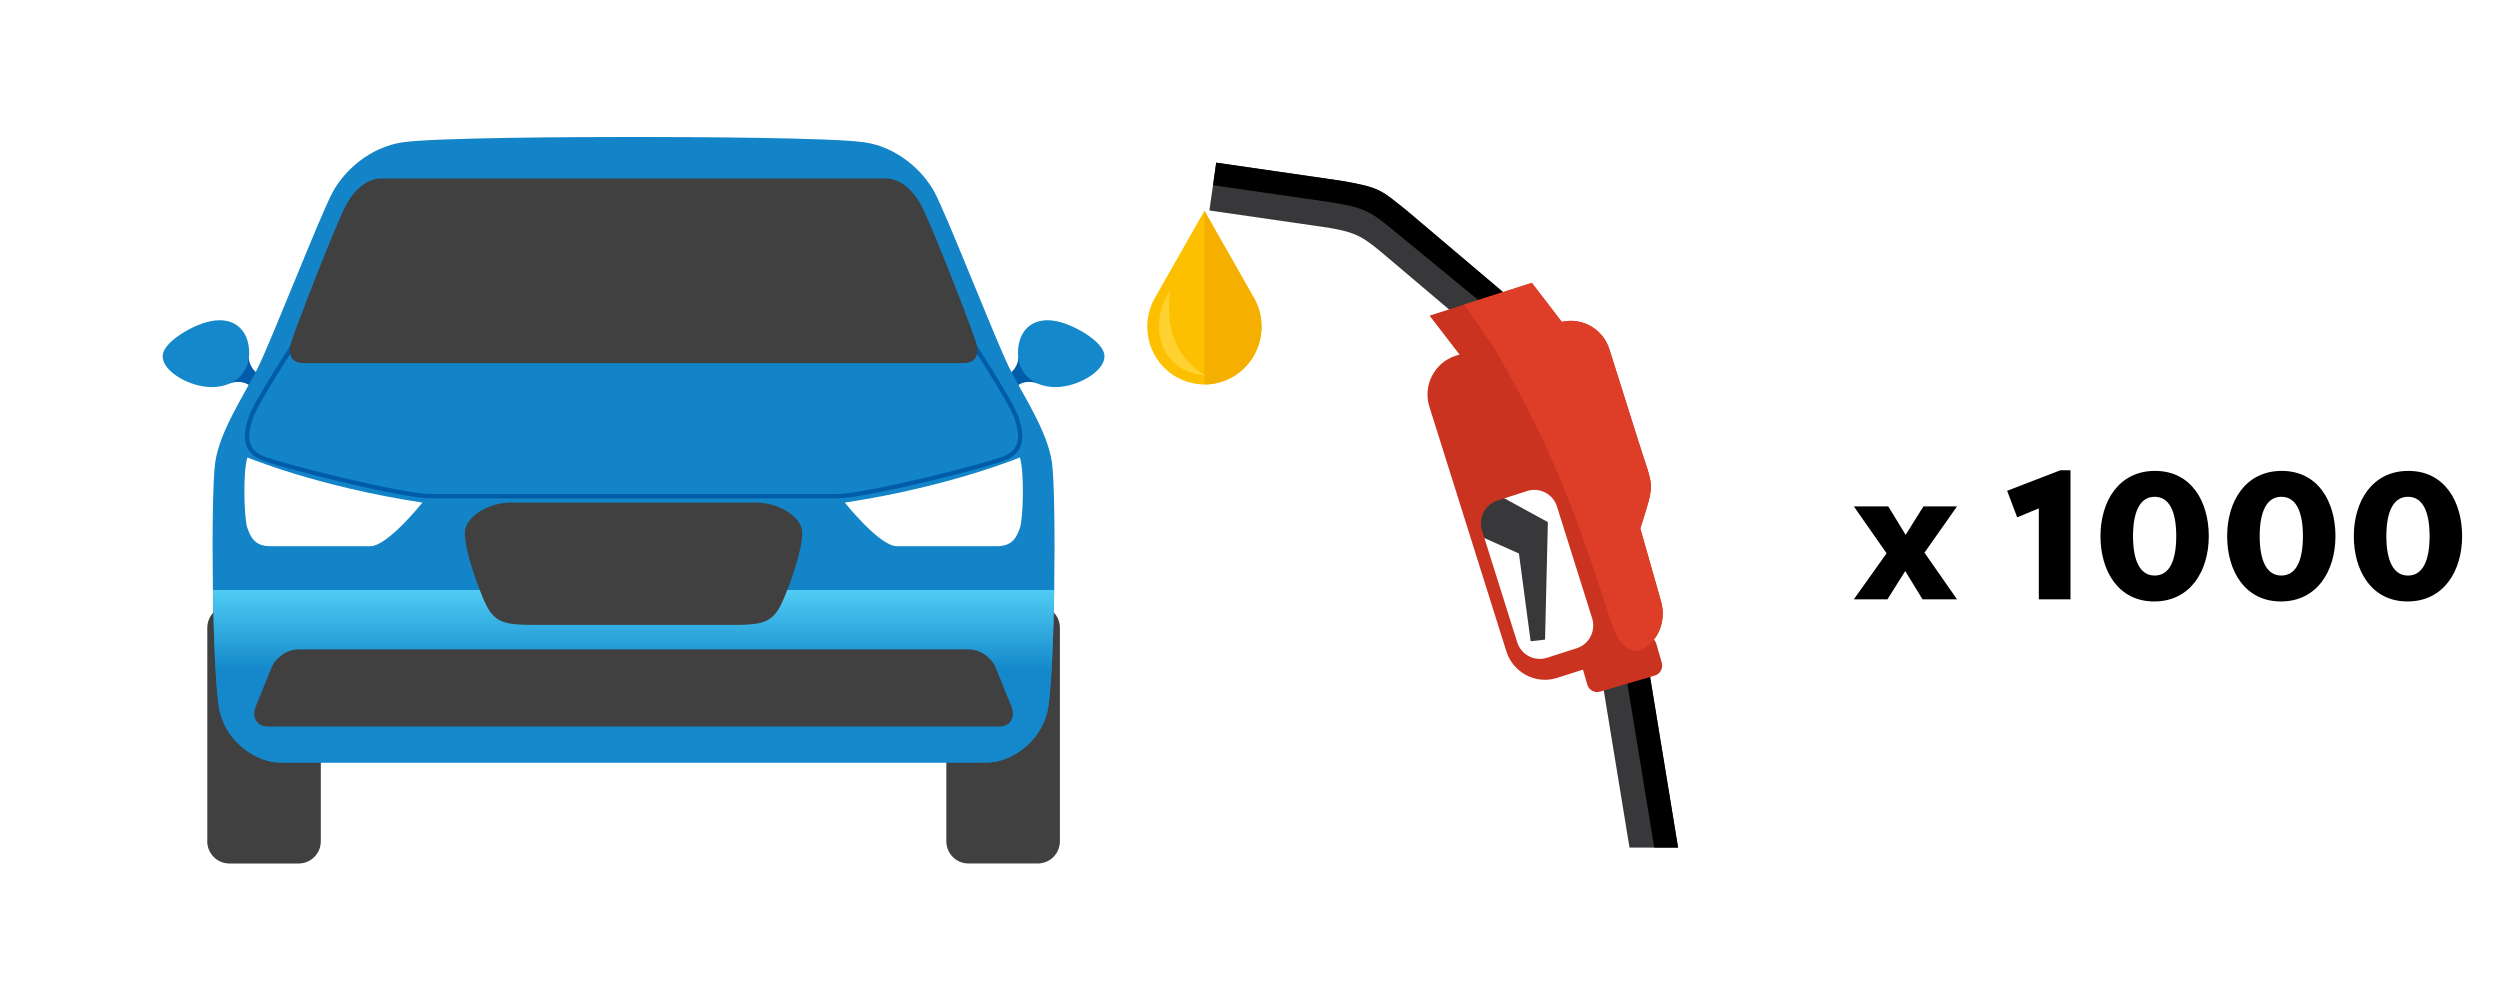 <svg width="292" height="116" viewBox="0 0 292 116" fill="none" xmlns="http://www.w3.org/2000/svg">
<g filter="url(#filter0_d)">
<path d="M118.94 37.827C118.94 38.531 118.321 39.641 117.459 39.827L118.38 41.522C118.38 41.522 119.176 40.175 121.115 40.752H121.947V37.82H118.94V37.827Z" fill="#005CA9"/>
<path d="M129.001 37.531C129.074 39.027 126.981 40.471 124.888 41.004C121.815 41.788 118.896 40.315 118.896 37.264C118.896 34.303 120.952 32.77 123.945 33.651C126.016 34.251 128.927 36.057 129.001 37.531Z" fill="#1488CA"/>
<path d="M29.07 37.827C29.07 38.531 29.689 39.641 30.551 39.827L29.63 41.522C29.63 41.522 28.834 40.175 26.895 40.752H26.062V37.82H29.07V37.827Z" fill="#005CA9"/>
<path d="M19.002 37.531C18.928 39.027 21.021 40.471 23.114 41.004C26.188 41.789 29.106 40.316 29.106 37.265C29.106 34.303 27.05 32.77 24.058 33.651C21.987 34.251 19.076 36.058 19.002 37.531Z" fill="#1488CA"/>
<path d="M110.531 94.257C110.531 95.694 111.688 96.856 113.118 96.856H121.21C122.64 96.856 123.797 95.694 123.797 94.257V69.333C123.797 67.897 122.64 66.734 121.21 66.734H113.118C111.688 66.734 110.531 67.897 110.531 69.333V94.257Z" fill="#404040"/>
<path d="M24.205 94.258C24.205 95.694 25.362 96.857 26.792 96.857H34.884C36.314 96.857 37.471 95.694 37.471 94.258V69.334C37.471 67.897 36.314 66.735 34.884 66.735H26.799C25.37 66.735 24.212 67.897 24.212 69.334V94.258H24.205Z" fill="#404040"/>
<path d="M122.861 49.978C122.308 46.276 119.456 42.114 117.886 38.96C116.317 35.806 110.546 21.004 109.131 18.412C107.716 15.821 104.709 13.185 101.024 12.629C97.339 12.074 81.065 12 74.005 12C66.944 12 50.664 12.074 46.979 12.629C43.294 13.185 40.287 15.821 38.872 18.412C37.457 21.004 31.686 35.813 30.116 38.96C28.546 42.107 25.694 46.276 25.141 49.978C24.588 53.68 24.773 75.612 25.694 79.226C26.615 82.839 30.027 85.061 32.696 85.061C35.363 85.061 73.998 85.061 73.998 85.061C73.998 85.061 112.632 85.061 115.3 85.061C117.967 85.061 121.38 82.839 122.301 79.226C123.222 75.612 123.414 53.68 122.861 49.978Z" fill="#1284C7"/>
<path d="M24.876 64.913C24.972 71.214 25.244 77.449 25.701 79.226C26.623 82.84 30.035 85.061 32.703 85.061C35.371 85.061 74.005 85.061 74.005 85.061C74.005 85.061 112.639 85.061 115.307 85.061C117.975 85.061 121.387 82.84 122.309 79.226C122.765 77.449 123.038 71.214 123.134 64.913H24.876Z" fill="url(#paint0_linear)"/>
<path d="M112.882 34.954C112.882 34.954 118.041 42.795 118.719 44.765C119.397 46.735 119.486 48.527 117.555 49.423C115.624 50.319 101.061 53.954 97.744 53.954C94.427 53.954 74.005 53.954 74.005 53.954C74.005 53.954 53.582 53.954 50.266 53.954C46.949 53.954 32.393 50.311 30.462 49.423C28.532 48.534 28.62 46.742 29.298 44.765C29.969 42.795 35.128 34.954 35.128 34.954" stroke="#005CA9" stroke-width="0.5" stroke-miterlimit="10"/>
<path d="M118.122 78.493C118.646 79.789 118.004 80.862 116.678 80.862H31.325C29.998 80.862 29.357 79.789 29.88 78.493L31.738 73.932C32.209 72.769 33.573 71.851 34.796 71.851H113.214C114.437 71.851 115.801 72.777 116.272 73.932L118.122 78.493Z" fill="#404040"/>
<path d="M93.624 57.664C93.072 55.998 90.676 54.702 88.281 54.702C85.886 54.702 73.998 54.702 73.998 54.702C73.998 54.702 62.117 54.702 59.714 54.702C57.312 54.702 54.924 55.998 54.371 57.664C53.818 59.33 56.302 66.187 57.231 67.431C58.152 68.674 59.162 68.986 62.11 68.986C65.058 68.986 73.99 68.986 73.99 68.986C73.99 68.986 82.923 68.986 85.871 68.986C88.819 68.986 89.836 68.674 90.75 67.431C91.693 66.187 94.177 59.33 93.624 57.664Z" fill="#404040"/>
<path d="M114.017 36.065C113.56 34.458 109.138 23.137 107.841 20.456C106.544 17.776 104.804 16.843 103.507 16.843C102.321 16.843 45.674 16.843 44.488 16.843C43.198 16.843 41.451 17.768 40.161 20.456C38.872 23.144 34.45 34.466 33.985 36.065C33.528 37.672 34.265 38.412 35.459 38.412C36.572 38.412 111.423 38.412 112.536 38.412C113.737 38.412 114.474 37.672 114.017 36.065Z" fill="#404040"/>
<path d="M98.673 54.702C98.673 54.702 102.726 59.796 104.753 59.796C106.78 59.796 114.614 59.796 116.457 59.796C118.299 59.796 118.756 58.685 119.125 57.664C119.493 56.642 119.678 51.281 119.125 49.43C119.125 49.422 110.922 52.851 98.673 54.702Z" fill="white"/>
<path d="M49.337 54.702C49.337 54.702 45.284 59.796 43.257 59.796C41.23 59.796 33.403 59.796 31.561 59.796C29.718 59.796 29.261 58.685 28.893 57.664C28.524 56.642 28.34 51.281 28.893 49.43C28.885 49.422 37.081 52.851 49.337 54.702Z" fill="white"/>
<path d="M228.579 66L224.779 60.55L228.579 55.15H224.654L222.579 58.475L220.554 55.15H216.529L220.354 60.625L216.529 66H220.454L222.529 62.7L224.554 66H228.579ZM241.833 66V50.925H240.658L234.433 53.325L235.608 56.425L238.133 55.375V66H241.833ZM257.986 58.625C257.986 54.575 255.936 51 251.711 51C247.461 51 245.336 54.575 245.336 58.625C245.336 62.65 247.386 66.25 251.611 66.25C255.861 66.25 257.986 62.65 257.986 58.625ZM254.186 58.625C254.186 61.45 253.411 63.225 251.661 63.225C249.936 63.225 249.136 61.45 249.136 58.625C249.136 55.8 249.936 54.025 251.661 54.025C253.411 54.025 254.186 55.8 254.186 58.625ZM272.781 58.625C272.781 54.575 270.731 51 266.506 51C262.256 51 260.131 54.575 260.131 58.625C260.131 62.65 262.181 66.25 266.406 66.25C270.656 66.25 272.781 62.65 272.781 58.625ZM268.981 58.625C268.981 61.45 268.206 63.225 266.456 63.225C264.731 63.225 263.931 61.45 263.931 58.625C263.931 55.8 264.731 54.025 266.456 54.025C268.206 54.025 268.981 55.8 268.981 58.625ZM287.576 58.625C287.576 54.575 285.526 51 281.301 51C277.051 51 274.926 54.575 274.926 58.625C274.926 62.65 276.976 66.25 281.201 66.25C285.451 66.25 287.576 62.65 287.576 58.625ZM283.776 58.625C283.776 61.45 283.001 63.225 281.251 63.225C279.526 63.225 278.726 61.45 278.726 58.625C278.726 55.8 279.526 54.025 281.251 54.025C283.001 54.025 283.776 55.8 283.776 58.625Z" fill="black"/>
<path fill-rule="evenodd" clip-rule="evenodd" d="M192.543 73.914L196 95H190.327L187.022 74.821L192.543 73.914Z" fill="#38383A"/>
<path fill-rule="evenodd" clip-rule="evenodd" d="M192.543 73.914L196 95H193.214L189.909 74.821L192.543 73.914Z" fill="black"/>
<path fill-rule="evenodd" clip-rule="evenodd" d="M185.553 72.265L191.986 70.374C192.606 70.195 193.265 70.553 193.455 71.179L194.101 73.415C194.278 74.041 193.923 74.706 193.303 74.898L186.87 76.789C186.249 76.968 185.591 76.61 185.401 75.984L184.755 73.748C184.565 73.109 184.92 72.444 185.553 72.265Z" fill="#CA3320"/>
<path fill-rule="evenodd" clip-rule="evenodd" d="M175.447 37.39L162.024 26.029C159.213 23.652 158.542 23.179 155.211 22.604L141.256 20.585L142.054 15L156.693 17.121C161.34 17.914 161.353 18.259 164.341 20.623L179.044 33.07L175.447 37.39Z" fill="#38383A"/>
<path fill-rule="evenodd" clip-rule="evenodd" d="M176.802 34.438L162.683 22.847C159.871 20.47 158.972 20.227 155.642 19.652L141.687 17.633L142.054 15L156.693 17.121C161.34 17.914 161.353 18.259 164.341 20.623L179.044 33.07L176.802 34.438Z" fill="black"/>
<path fill-rule="evenodd" clip-rule="evenodd" d="M172.269 55.703L174.447 53.518L180.791 56.981L180.462 70.706L178.778 70.898L177.41 60.649L172.889 58.629L172.269 55.703Z" fill="#38383A"/>
<path fill-rule="evenodd" clip-rule="evenodd" d="M170.015 37.556L182.058 33.696C184.54 32.904 187.199 34.297 187.984 36.802L191.378 47.562C193.163 53.249 193.379 52.061 191.593 57.722L194.025 66.284C194.734 68.802 193.429 71.473 190.947 72.265L181.868 75.179C179.398 75.971 176.726 74.578 175.941 72.073L166.963 43.537C166.152 41.045 167.533 38.348 170.015 37.556ZM174.903 54.463C173.447 54.923 172.636 56.508 173.105 57.978L177.208 71.013C177.663 72.482 179.234 73.3 180.69 72.827L184.16 71.716C185.616 71.256 186.427 69.671 185.958 68.201L181.855 55.166C181.399 53.696 179.829 52.879 178.373 53.351L174.903 54.463Z" fill="#CA3320"/>
<path fill-rule="evenodd" clip-rule="evenodd" d="M166.975 32.866L178.917 29.045L185.021 36.981L173.079 40.802L166.975 32.866Z" fill="#CA3320"/>
<path fill-rule="evenodd" clip-rule="evenodd" d="M182.412 33.594C184.78 33.044 187.224 34.425 187.972 36.802L191.365 47.562C193.151 53.249 193.366 52.06 191.581 57.722L194.012 66.284C194.67 68.623 193.594 71.089 191.467 72.061C189.567 72.086 188.782 70.629 187.642 67.051C182.64 51.243 178.943 44.406 174.396 36.418L171.003 31.575L178.917 29.032L182.412 33.594Z" fill="#DE3D28"/>
<path fill-rule="evenodd" clip-rule="evenodd" d="M146.524 30.911C147.056 31.869 147.347 32.981 147.347 34.169C147.347 37.888 144.359 40.904 140.674 40.904C136.989 40.904 134 37.888 134 34.157C134 32.968 134.304 31.856 134.836 30.898L140.674 20.623L146.524 30.911Z" fill="#FCC000"/>
<path fill-rule="evenodd" clip-rule="evenodd" d="M146.524 30.911C147.056 31.869 147.347 32.981 147.347 34.169C147.347 37.888 144.359 40.904 140.674 40.904V20.623L146.524 30.911Z" fill="#F5AF01"/>
<path fill-rule="evenodd" clip-rule="evenodd" d="M136.685 29.901C134.19 33.479 135.102 39.345 140.762 39.856C137.254 37.645 136.115 34.335 136.685 29.901Z" fill="#FFD231"/>
</g>
<defs>
<filter id="filter0_d" x="0" y="0" width="291.576" height="116" filterUnits="userSpaceOnUse" color-interpolation-filters="sRGB">
<feFlood flood-opacity="0" result="BackgroundImageFix"/>
<feColorMatrix in="SourceAlpha" type="matrix" values="0 0 0 0 0 0 0 0 0 0 0 0 0 0 0 0 0 0 127 0"/>
<feOffset dy="4"/>
<feGaussianBlur stdDeviation="2"/>
<feColorMatrix type="matrix" values="0 0 0 0 0 0 0 0 0 0 0 0 0 0 0 0 0 0 0.25 0"/>
<feBlend mode="normal" in2="BackgroundImageFix" result="effect1_dropShadow"/>
<feBlend mode="normal" in="SourceGraphic" in2="effect1_dropShadow" result="shape"/>
</filter>
<linearGradient id="paint0_linear" x1="74.003" y1="63.52" x2="74.003" y2="74.278" gradientUnits="userSpaceOnUse">
<stop stop-color="#59D7FB"/>
<stop offset="1" stop-color="#1488CA"/>
</linearGradient>
</defs>
</svg>
